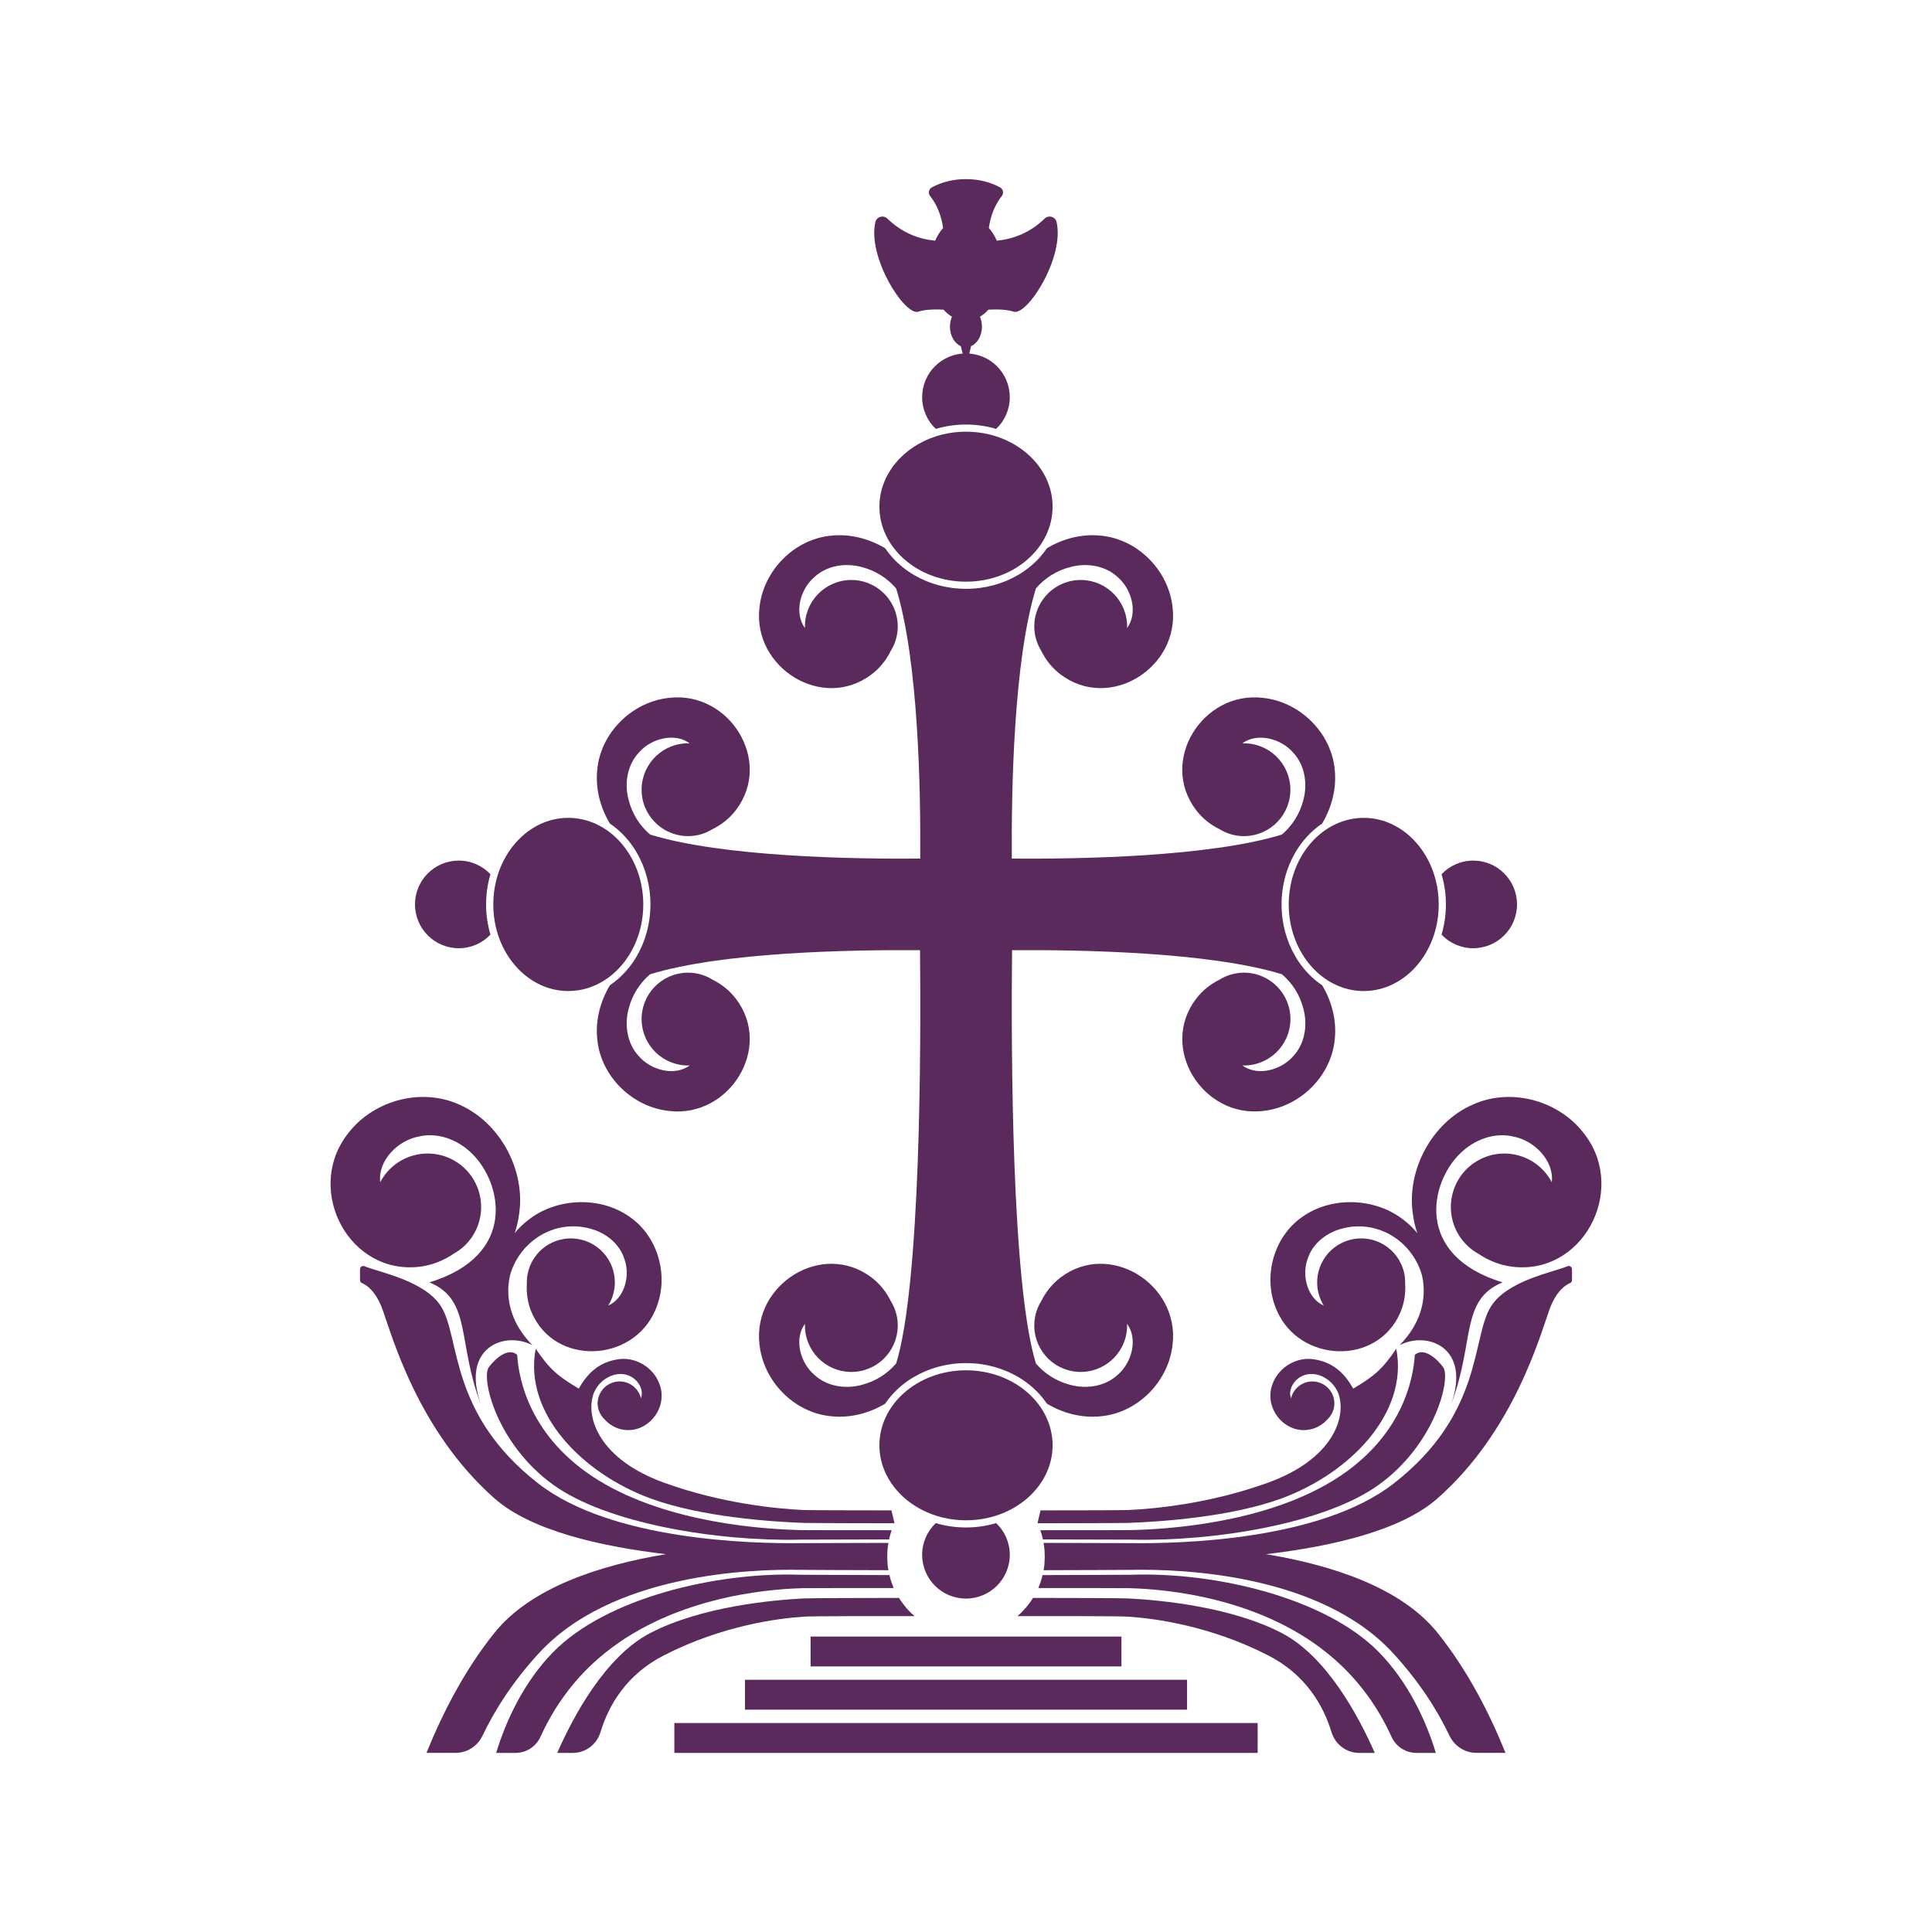 <?xml version="1.0" encoding="utf-8"?>
<!-- Generator: Adobe Adobe Illustrator 24.2.0, SVG Export Plug-In . SVG Version: 6.00 Build 0)  -->
<svg version="1.1" id="Layer_1" xmlns="http://www.w3.org/2000/svg" xmlns:xlink="http://www.w3.org/1999/xlink" x="0px" y="0px"
	 width="500px" height="500px" viewBox="0 0 500 500" style="enable-background:new 0 0 500 500;" xml:space="preserve">
<style type="text/css">
	.st0{fill:#060018;}
	.st1{fill:none;stroke:#000000;stroke-width:7;stroke-miterlimit:10;}
	.st2{stroke:#FFFFFF;stroke-miterlimit:10;}
	.st3{fill:#FF9A2C;}
	.st4{fill:#606060;}
	.st5{fill:#810000;}
	.st6{fill:#800000;}
	.st7{fill:#FF9930;}
	.st8{fill:#FF9930;stroke:#800000;stroke-width:0.512;stroke-miterlimit:10;}
	.st9{fill:#FF9930;stroke:#800000;stroke-width:0.183;stroke-miterlimit:10;}
	.st10{fill:#FF9930;stroke:#800000;stroke-width:0.512;stroke-linecap:round;stroke-linejoin:round;stroke-miterlimit:10;}
	.st11{fill:#FF9930;stroke:#800000;stroke-width:0.155;stroke-miterlimit:10;}
	.st12{fill:#FF9930;stroke:#800000;stroke-width:0.127;stroke-miterlimit:10;}
	.st13{fill:#5B2A5D;}
	.st14{fill:#001754;}
	.st15{fill:none;stroke:#001754;stroke-width:3;stroke-miterlimit:10;}
	.st16{fill:#E4E4E4;}
</style>
<g>
	<g>
		<g>
			<g>
				<path class="st13" d="M342.17,254.98c2.51,4.17,3.78,9.09,3.27,13.94c-0.87,9.62-9.1,17.67-18.72,18.61
					c-15.45,1.73-26.83-16.3-17.19-29.02c1.59-2.1,3.7-3.81,6.09-4.98c1.59-0.98,3.43-1.61,5.41-1.77
					c6.61-0.51,12.39,4.44,12.9,11.05c0.51,6.61-4.44,12.39-11.05,12.9c-0.46,0.04-0.92,0.04-1.37,0.02
					c3.91,2.88,10.04,1.25,13.18-2.4c3.04-3.24,3.77-8.07,2.62-12.3c-0.92-3.6-2.9-6.64-5.54-8.89
					c-18.76-5.77-52.09-6.36-69.85-6.23c-0.26,25.8-0.15,86.37,6.17,106.95c2.25,2.64,5.29,4.62,8.89,5.54
					c4.22,1.15,9.06,0.41,12.3-2.62c3.65-3.14,5.28-9.27,2.4-13.18c0.02,0.45,0.01,0.91-0.02,1.37c-0.51,6.61-6.29,11.56-12.9,11.05
					c-6.61-0.51-11.56-6.28-11.05-12.9c0.15-1.99,0.78-3.83,1.77-5.41c1.17-2.38,2.88-4.49,4.98-6.09
					c12.72-9.64,30.76,1.75,29.02,17.19c-0.94,9.62-8.99,17.85-18.61,18.72c-4.85,0.51-9.77-0.77-13.94-3.27
					c-0.64-0.94-1.35-1.83-2.13-2.67c-1.53-1.64-3.33-3.07-5.34-4.25c-3.85-2.26-8.48-3.57-13.45-3.57s-9.59,1.31-13.45,3.57
					c-2.01,1.17-3.81,2.61-5.34,4.25c-0.78,0.84-1.49,1.73-2.13,2.67c-4.17,2.51-9.09,3.78-13.94,3.27
					c-9.62-0.87-17.67-9.1-18.61-18.72c-1.73-15.45,16.29-26.83,29.02-17.19c2.11,1.6,3.82,3.72,4.99,6.12
					c0,0.01,0.01,0.01,0.01,0.02c0.97,1.57,1.59,3.4,1.74,5.36c0.51,6.61-4.44,12.39-11.05,12.9c-6.61,0.51-12.39-4.44-12.9-11.05
					c-0.04-0.46-0.04-0.91-0.03-1.36c-2.88,3.91-1.25,10.04,2.41,13.17c3.24,3.04,8.07,3.77,12.3,2.62c3.61-0.93,6.65-2.91,8.9-5.55
					c6.32-20.58,6.43-81.14,6.17-106.94c-17.75-0.14-51.1,0.46-69.86,6.23c-2.64,2.25-4.62,5.29-5.54,8.89
					c-1.15,4.22-0.41,9.06,2.62,12.3c3.14,3.65,9.27,5.28,13.18,2.4c-0.45,0.02-0.91,0.01-1.37-0.02
					c-6.61-0.51-11.56-6.29-11.05-12.9c0.51-6.61,6.28-11.56,12.9-11.05c1.99,0.15,3.83,0.78,5.41,1.77
					c2.38,1.17,4.49,2.88,6.09,4.98c9.64,12.72-1.75,30.76-17.19,29.02c-9.62-0.94-17.85-8.99-18.72-18.61
					c-0.51-4.85,0.77-9.77,3.27-13.94c0.94-0.64,1.83-1.35,2.67-2.13c1.64-1.53,3.07-3.33,4.25-5.34c2.26-3.85,3.57-8.48,3.57-13.45
					s-1.31-9.59-3.57-13.45c-1.17-2.01-2.61-3.81-4.25-5.34c-0.84-0.78-1.73-1.49-2.67-2.13c-2.51-4.17-3.78-9.09-3.27-13.94
					c0.87-9.62,9.1-17.67,18.72-18.61c15.45-1.73,26.83,16.29,17.19,29.02c-1.6,2.11-3.72,3.82-6.12,4.99
					c-0.01,0-0.01,0.01-0.02,0.01c-1.57,0.97-3.4,1.59-5.36,1.74c-6.61,0.51-12.39-4.44-12.9-11.05
					c-0.51-6.61,4.44-12.39,11.05-12.9c0.46-0.04,0.91-0.04,1.36-0.03c-3.91-2.88-10.04-1.25-13.17,2.41
					c-3.04,3.24-3.77,8.07-2.62,12.3c0.93,3.61,2.91,6.65,5.55,8.9c18.78,5.77,52.16,6.36,69.9,6.22
					c0.14-17.74-0.45-51.12-6.22-69.9c-2.25-2.64-5.3-4.62-8.9-5.55c-4.22-1.15-9.06-0.41-12.3,2.62
					c-3.65,3.14-5.28,9.26-2.41,13.17c-0.01-0.45-0.01-0.91,0.03-1.36c0.51-6.61,6.29-11.56,12.9-11.05
					c6.61,0.51,11.56,6.28,11.05,12.9c-0.15,1.97-0.77,3.79-1.74,5.36c-0.01,0.01-0.01,0.01-0.01,0.02
					c-1.17,2.4-2.88,4.52-4.99,6.12c-12.73,9.64-30.76-1.75-29.02-17.19c0.94-9.62,8.99-17.85,18.61-18.72
					c4.85-0.51,9.77,0.77,13.94,3.27c0.64,0.94,1.35,1.83,2.13,2.67c1.53,1.64,3.33,3.07,5.34,4.25c3.85,2.26,8.48,3.57,13.45,3.57
					s9.59-1.31,13.45-3.57c2.01-1.17,3.81-2.61,5.34-4.25c0.78-0.84,1.49-1.73,2.13-2.67c4.17-2.51,9.09-3.78,13.94-3.27
					c9.62,0.87,17.67,9.1,18.61,18.72c1.73,15.45-16.3,26.83-29.02,17.19c-2.1-1.59-3.81-3.7-4.98-6.09
					c-0.98-1.59-1.61-3.43-1.77-5.41c-0.51-6.61,4.44-12.39,11.05-12.9c6.61-0.51,12.39,4.44,12.9,11.05
					c0.04,0.46,0.04,0.92,0.02,1.37c2.88-3.91,1.25-10.04-2.4-13.18c-3.24-3.04-8.07-3.77-12.3-2.62c-3.6,0.92-6.64,2.9-8.89,5.54
					c-5.77,18.78-6.36,52.17-6.23,69.91c17.74,0.14,51.12-0.46,69.89-6.22c2.64-2.25,4.62-5.3,5.55-8.9
					c1.15-4.22,0.41-9.06-2.62-12.3c-3.14-3.65-9.26-5.28-13.17-2.41c0.45-0.01,0.91-0.01,1.36,0.03
					c6.61,0.51,11.56,6.29,11.05,12.9c-0.51,6.61-6.28,11.56-12.9,11.05c-1.97-0.15-3.79-0.77-5.36-1.74
					c-0.01-0.01-0.01-0.01-0.02-0.01c-2.4-1.17-4.52-2.88-6.12-4.99c-9.64-12.73,1.75-30.76,17.19-29.02
					c9.62,0.94,17.85,8.99,18.72,18.61c0.51,4.85-0.77,9.77-3.27,13.94c-0.94,0.64-1.83,1.35-2.67,2.13
					c-1.64,1.53-3.07,3.33-4.25,5.34c-2.26,3.85-3.57,8.48-3.57,13.45s1.31,9.59,3.57,13.45c1.17,2.01,2.61,3.81,4.25,5.34
					C340.33,253.64,341.23,254.35,342.17,254.98z"/>
			</g>
			<g>
				<path class="st13" d="M272.41,131.13c0,5.21-2.38,9.95-6.25,13.44c-4.08,3.68-9.82,5.97-16.16,5.97
					c-6.34,0-12.08-2.29-16.16-5.97c-3.87-3.49-6.25-8.23-6.25-13.44c0-8.91,6.97-16.43,16.43-18.71h0.01
					c1.9-0.46,3.91-0.7,5.98-0.7c2.07,0,4.07,0.24,5.98,0.7h0.01C265.44,114.7,272.41,122.22,272.41,131.13z"/>
			</g>
			<g>
				<path class="st13" d="M261.33,102.8c0,3.23-1.35,6.15-3.53,8.2c-2.45-0.73-5.07-1.13-7.81-1.13s-5.36,0.4-7.81,1.13
					c-2.17-2.06-3.53-4.97-3.53-8.2c0-6.26,5.07-11.33,11.33-11.33C256.26,91.46,261.33,96.54,261.33,102.8z"/>
			</g>
			<g>
				<g>
					<path class="st13" d="M272.41,374.04c0-5.21-2.38-9.95-6.25-13.44c-4.08-3.68-9.82-5.97-16.16-5.97
						c-6.34,0-12.08,2.29-16.16,5.97c-3.87,3.49-6.25,8.23-6.25,13.44c0,8.91,6.97,16.43,16.43,18.71h0.01
						c1.9,0.46,3.91,0.7,5.98,0.7c2.07,0,4.07-0.24,5.98-0.7h0.01C265.44,390.48,272.41,382.96,272.41,374.04z"/>
				</g>
				<g>
					<path class="st13" d="M261.33,402.38c0-3.23-1.35-6.15-3.53-8.2c-2.45,0.73-5.07,1.13-7.81,1.13s-5.36-0.4-7.81-1.13
						c-2.17,2.06-3.53,4.97-3.53,8.2c0,6.26,5.07,11.33,11.33,11.33C256.26,413.71,261.33,408.64,261.33,402.38z"/>
				</g>
			</g>
			<g>
				<g>
					<path class="st13" d="M352.93,256.48c-5.21,0-9.95-2.38-13.44-6.25c-3.68-4.08-5.97-9.82-5.97-16.16
						c0-6.34,2.29-12.08,5.97-16.16c3.49-3.87,8.23-6.25,13.44-6.25c8.91,0,16.43,6.97,18.71,16.43v0.01c0.46,1.9,0.7,3.91,0.7,5.98
						c0,2.07-0.24,4.07-0.7,5.98v0.01C369.37,249.51,361.85,256.48,352.93,256.48z"/>
				</g>
				<g>
					<path class="st13" d="M381.27,245.4c-3.23,0-6.15-1.35-8.2-3.53c0.73-2.45,1.13-5.07,1.13-7.81s-0.4-5.36-1.13-7.81
						c2.06-2.17,4.97-3.53,8.2-3.53c6.26,0,11.33,5.07,11.33,11.33C392.6,240.33,387.53,245.4,381.27,245.4z"/>
				</g>
			</g>
			<g>
				<path class="st13" d="M147.07,256.48c5.21,0,9.95-2.38,13.44-6.25c3.68-4.08,5.97-9.82,5.97-16.16c0-6.34-2.29-12.08-5.97-16.16
					c-3.49-3.87-8.23-6.25-13.44-6.25c-8.91,0-16.43,6.97-18.71,16.43v0.01c-0.46,1.9-0.7,3.91-0.7,5.98c0,2.07,0.24,4.07,0.7,5.98
					v0.01C130.63,249.51,138.15,256.48,147.07,256.48z"/>
			</g>
			<g>
				<path class="st13" d="M118.73,245.4c3.23,0,6.15-1.35,8.2-3.53c-0.73-2.45-1.13-5.07-1.13-7.81s0.4-5.36,1.13-7.81
					c-2.06-2.17-4.97-3.53-8.2-3.53c-6.26,0-11.33,5.07-11.33,11.33C107.4,240.33,112.47,245.4,118.73,245.4z"/>
			</g>
		</g>
	</g>
	<g>
		<g>
			<g>
				<g>
					<g>
						<g>
							<g>
								<path class="st13" d="M230.71,390.88l0.79,3.34c0,0-21.61-0.03-23.39-0.09c-8.31-0.29-26.58-1.5-39.75-6.33
									c-17.55-6.44-32.94-21.98-29.72-38.74c3.72,5.46,5.78,7.1,11.15,10.32c2.64-4.75,5.93-6.91,10.01-7.57
									c4.5-0.8,9.2,1.95,10.82,6.23c2.72,6.83-4.08,14.27-11.1,11.47c-1.15-0.47-2.19-1.21-3.02-2.14
									c-0.01-0.01-0.02-0.02-0.02-0.03c-0.64-0.59-1.16-1.35-1.48-2.23c-1.06-2.96,0.49-6.21,3.44-7.26
									c2.95-1.07,6.21,0.48,7.26,3.43c0.07,0.21,0.14,0.41,0.17,0.63c0.84-2.15-0.67-4.74-2.73-5.72
									c-1.86-0.98-4.16-0.71-5.94,0.34c-1.73,0.97-2.95,2.48-3.61,4.21c-2.16,6.34,1.76,17.02,18.28,22.99
									c14.99,5.41,29.24,6.75,36.21,7.07C210.04,390.87,230.71,390.88,230.71,390.88z"/>
							</g>
						</g>
					</g>
				</g>
				<g>
					<path class="st13" d="M163.03,314.97c-7.71-5.54-19.18-4.98-26.41,0.84c-1.29,0.97-2.43,2.1-3.42,3.33
						c0.56-1.64,0.96-3.34,1.17-5.09c1.62-11.16-4.89-23.52-15.47-28.16c-10.13-4.62-22.89-0.97-29.33,8.12
						c-10.56,14.47,0.99,36.17,19.24,33.79c3.06-0.4,6.03-1.58,8.6-3.34c1.84-1.02,3.47-2.47,4.73-4.32
						c4.28-6.33,2.63-14.94-3.7-19.23c-6.33-4.28-14.94-2.63-19.23,3.7c-0.29,0.44-0.57,0.89-0.81,1.35
						c-0.64-5.56,4.48-10.78,9.93-11.82c4.98-1.2,10.23,0.84,13.81,4.4c7.75,7.5,11.95,26.32-11,33.34
						c11.06,4.54,7.1,15.57,13.37,31.68c-5.37-14.76,6.04-19.22,13.28-15.42c-9.38-9.58-5.43-19.25-5.43-19.25
						c3.03-8.41,11.81-13.28,20.37-10.92c4.02,1.04,7.65,3.91,8.89,7.94c1.54,4.3,0,10.11-4.22,11.98c0.23-0.36,0.44-0.74,0.63-1.14
						c2.69-5.69,0.26-12.48-5.43-15.16c-5.69-2.68-12.48-0.26-15.16,5.43c-0.79,1.67-1.14,3.44-1.09,5.17
						c-0.17,2.55,0.25,5.14,1.24,7.47c5.95,13.92,26.14,13.01,31.97-0.52C173.3,330.77,170.55,320.22,163.03,314.97z"/>
				</g>
				<g>
					<path class="st13" d="M229.92,406.37c-8.97-0.03-21.32-0.06-22.58-0.09c-13.33-0.27-49.17,1.08-67.98,21.68
						c-6.7,7.34-11.27,14.5-14.5,21.26c-1.29,2.68-3.97,4.42-6.96,4.42h-7.53c4.25-10.5,9.95-21.54,17.58-31.05
						c9.46-11.79,27.45-17.57,44.41-20.37c-16.95-1.99-34.92-6.08-44.38-14.43c-19.9-17.55-26.63-42.43-28.97-48.86
						c-1.78-4.92-4.26-6.42-5.32-6.86c-0.32-0.13-0.52-0.43-0.52-0.78v-2.82c0-0.61,0.62-1.01,1.17-0.77
						c3.67,1.55,15.54,3.68,19.79,10.38c5.1,8.06,1.87,27.78,25.28,45.92c18.81,14.57,54.64,15.54,67.98,15.36
						c1.25-0.02,13.58-0.05,22.54-0.06c-0.04,0.16-0.06,0.31-0.08,0.48c-0.16,0.99-0.23,2.01-0.23,3.05c0,0.38,0.01,0.75,0.04,1.13
						C229.67,404.77,229.76,405.58,229.92,406.37z"/>
				</g>
				<g>
					<path class="st13" d="M230.77,396.02c-0.28,0.77-0.51,1.56-0.68,2.38c-8.86,0.02-22.3,0.05-23.02,0.06
						c-21.52,0.49-49.99-4.18-63.87-14.18c-14.64-10.53-18.73-27.5-16.71-30.43c1.6-2.18,5.04-5.3,7.36-3.21
						c0.37,6.1,3.14,21.44,21.06,32.47c18.09,11.14,43.16,12.71,52.79,12.88C208.62,396.02,221.98,396.02,230.77,396.02z"/>
				</g>
			</g>
			<g>
				<g>
					<path class="st13" d="M231.3,410.98c-8.77,0-22.69,0.01-23.64,0.04c-9.62,0.25-34.7,2.46-52.79,18.19
						c-7.12,6.19-11.84,13.33-14.98,20.25c-1.16,2.55-3.67,4.19-6.46,4.19h-5.02c2.56-8.5,7.28-18.48,14.76-26.1
						c13.88-14.11,42.35-20.72,63.88-20.01c0.72,0.03,14.27,0.06,23.14,0.09C230.45,408.79,230.83,409.91,231.3,410.98z"/>
				</g>
				<g>
					<path class="st13" d="M236.68,418.25c-7.8-0.01-26.39-0.02-28.62,0.14c-6.98,0.46-21.22,2.34-36.21,10
						c-9.66,4.92-14.28,12.8-16.44,19.89c-0.97,3.16-3.83,5.37-7.14,5.37h-4.06c4.29-9.76,12.56-25.07,24.13-31.05
						c13.17-6.82,31.44-8.51,39.75-8.93c1.86-0.09,15.71-0.12,24.57-0.13C233.75,415.31,235.11,416.9,236.68,418.25z"/>
				</g>
			</g>
		</g>
		<g>
			<g>
				<g>
					<g>
						<g>
							<g>
								<path class="st13" d="M269.29,390.88l-0.79,3.34c0,0,21.61-0.03,23.39-0.09c8.31-0.29,26.58-1.5,39.75-6.33
									c17.55-6.44,32.94-21.98,29.72-38.74c-3.73,5.46-5.78,7.1-11.15,10.32c-2.64-4.75-5.93-6.91-10.01-7.57
									c-4.5-0.8-9.2,1.95-10.82,6.23c-2.72,6.83,4.08,14.27,11.1,11.47c1.15-0.47,2.19-1.21,3.02-2.14
									c0.01-0.01,0.02-0.02,0.02-0.03c0.64-0.59,1.16-1.35,1.48-2.23c1.06-2.96-0.49-6.21-3.44-7.26
									c-2.95-1.07-6.21,0.48-7.26,3.43c-0.07,0.21-0.14,0.41-0.17,0.63c-0.84-2.15,0.67-4.74,2.73-5.72
									c1.86-0.98,4.16-0.71,5.94,0.34c1.73,0.97,2.95,2.48,3.61,4.21c2.16,6.34-1.76,17.02-18.28,22.99
									c-14.99,5.41-29.24,6.75-36.21,7.07C289.96,390.87,269.29,390.88,269.29,390.88z"/>
							</g>
						</g>
					</g>
				</g>
				<g>
					<path class="st13" d="M410.43,294.01c-6.45-9.09-19.2-12.74-29.33-8.12c-10.57,4.63-17.08,16.99-15.47,28.16
						c0.21,1.75,0.61,3.45,1.17,5.09c-0.99-1.23-2.13-2.35-3.42-3.33c-7.23-5.82-18.7-6.38-26.41-0.84
						c-7.51,5.25-10.27,15.8-6.53,24.17c5.83,13.54,26.02,14.45,31.97,0.52c0.99-2.33,1.41-4.92,1.24-7.47
						c0.06-1.73-0.29-3.49-1.09-5.17c-2.68-5.69-9.47-8.12-15.16-5.43c-5.68,2.69-8.12,9.47-5.43,15.16c0.18,0.4,0.4,0.78,0.63,1.14
						c-4.22-1.87-5.76-7.68-4.22-11.98c1.24-4.03,4.87-6.9,8.89-7.94c8.56-2.35,17.33,2.51,20.37,10.92c0,0,3.95,9.67-5.43,19.25
						c7.24-3.8,18.65,0.66,13.28,15.42c6.26-16.11,2.3-27.14,13.37-31.68c-22.95-7.02-18.75-25.84-11-33.34
						c3.58-3.56,8.83-5.59,13.81-4.4c5.45,1.04,10.57,6.25,9.93,11.82c-0.24-0.46-0.51-0.91-0.81-1.35
						c-4.29-6.33-12.9-7.98-19.23-3.7c-6.33,4.29-7.98,12.9-3.7,19.23c1.26,1.85,2.89,3.3,4.73,4.32c2.57,1.76,5.54,2.93,8.6,3.34
						C409.43,330.19,420.98,308.49,410.43,294.01z"/>
				</g>
				<g>
					<path class="st13" d="M270.08,406.37c8.97-0.03,21.32-0.06,22.58-0.09c13.33-0.27,49.17,1.08,67.98,21.68
						c6.7,7.34,11.27,14.5,14.5,21.26c1.29,2.68,3.97,4.42,6.96,4.42h7.53c-4.25-10.5-9.95-21.54-17.58-31.05
						c-9.46-11.79-27.45-17.57-44.41-20.37c16.95-1.99,34.92-6.08,44.38-14.43c19.9-17.55,26.63-42.43,28.97-48.86
						c1.78-4.92,4.26-6.42,5.32-6.86c0.32-0.13,0.52-0.43,0.52-0.78v-2.82c0-0.61-0.62-1.01-1.17-0.77
						c-3.67,1.55-15.54,3.68-19.79,10.38c-5.1,8.06-1.87,27.78-25.28,45.92c-18.81,14.57-54.64,15.54-67.98,15.36
						c-1.25-0.02-13.58-0.05-22.54-0.06c0.04,0.16,0.06,0.31,0.08,0.48c0.16,0.99,0.23,2.01,0.23,3.05c0,0.38-0.01,0.75-0.04,1.13
						C270.33,404.77,270.24,405.58,270.08,406.37z"/>
				</g>
				<g>
					<path class="st13" d="M269.23,396.02c0.28,0.77,0.51,1.56,0.68,2.38c8.86,0.02,22.3,0.05,23.02,0.06
						c21.52,0.49,49.99-4.18,63.87-14.18c14.64-10.53,18.73-27.5,16.71-30.43c-1.6-2.18-5.04-5.3-7.36-3.21
						c-0.37,6.1-3.14,21.44-21.06,32.47c-18.09,11.14-43.16,12.71-52.79,12.88C291.38,396.02,278.02,396.02,269.23,396.02z"/>
				</g>
			</g>
			<g>
				<g>
					<path class="st13" d="M268.7,410.98c8.77,0,22.69,0.01,23.64,0.04c9.62,0.25,34.7,2.46,52.79,18.19
						c7.12,6.19,11.84,13.33,14.98,20.25c1.16,2.55,3.67,4.19,6.46,4.19h5.02c-2.56-8.5-7.28-18.48-14.76-26.1
						c-13.88-14.11-42.35-20.72-63.88-20.01c-0.72,0.03-14.27,0.06-23.14,0.09C269.55,408.79,269.17,409.91,268.7,410.98z"/>
				</g>
				<g>
					<path class="st13" d="M263.32,418.25c7.8-0.01,26.39-0.02,28.62,0.14c6.98,0.46,21.22,2.34,36.21,10
						c9.66,4.92,14.28,12.8,16.44,19.89c0.97,3.16,3.83,5.37,7.14,5.37h4.06c-4.29-9.76-12.56-25.07-24.13-31.05
						c-13.17-6.82-31.44-8.51-39.75-8.93c-1.86-0.09-15.71-0.12-24.57-0.13C266.25,415.31,264.89,416.9,263.32,418.25z"/>
				</g>
			</g>
		</g>
	</g>
	<g>
		<rect x="209.78" y="423.54" class="st13" width="80.45" height="7.73"/>
	</g>
	<g>
		<rect x="192.8" y="434.73" class="st13" width="114.41" height="7.73"/>
	</g>
	<g>
		<rect x="174.52" y="445.92" class="st13" width="150.96" height="7.73"/>
	</g>
	<g>
		<path class="st13" d="M273.44,57.46c-0.32-1.39-2.06-1.89-3.09-0.89c-3.85,3.71-8.05,5.28-12.36,5.72
			c-0.56-1.25-1.26-2.36-2.08-3.29c0.44-3.23,1.64-6.11,3.36-8.28c0.58-0.73,0.35-1.8-0.47-2.24c-2.48-1.34-5.53-2.13-8.81-2.13
			c-3.29,0-6.33,0.79-8.81,2.13c-0.82,0.44-1.05,1.51-0.47,2.24c1.72,2.17,2.93,5.05,3.36,8.28c-0.81,0.93-1.51,2.04-2.07,3.29
			c-4.31-0.44-8.51-2.02-12.36-5.72c-1.03-1-2.76-0.5-3.09,0.89c-2.13,9.12,7.61,24.39,11.13,23.2c1.75-0.59,4.25-0.64,6.49-0.52
			c0.67,0.74,1.41,1.36,2.2,1.82c-0.33,0.77-0.52,1.65-0.52,2.58c0,2.34,1.18,4.33,2.81,5.04l0.75,3.06c0.15,0.61,1.01,0.61,1.16,0
			l0.75-3.06c1.63-0.71,2.81-2.7,2.81-5.04c0-0.94-0.19-1.82-0.52-2.58c0.79-0.47,1.53-1.08,2.2-1.82c2.24-0.12,4.74-0.07,6.49,0.52
			C265.83,81.86,275.57,66.58,273.44,57.46z"/>
	</g>
</g>
</svg>
